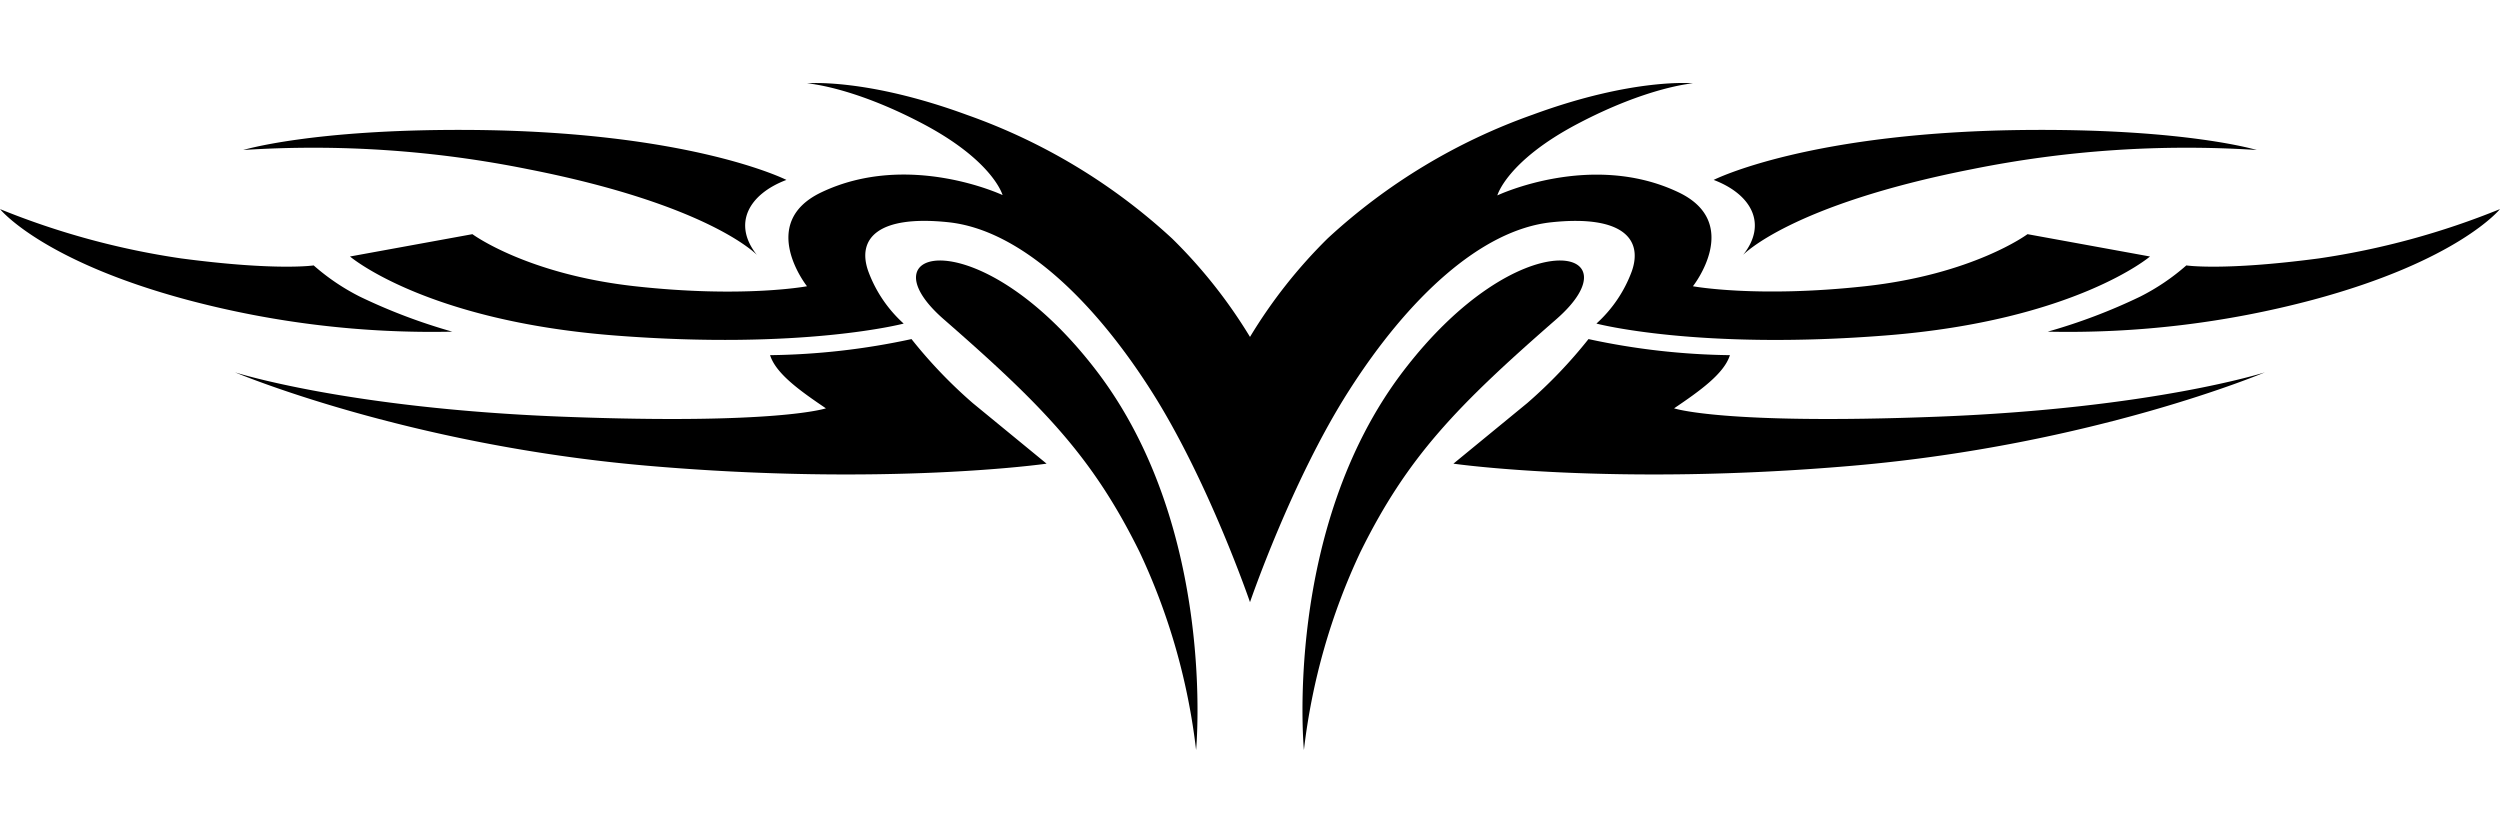 <svg id="Layer_1" data-name="Layer 1" xmlns="http://www.w3.org/2000/svg" viewBox="0 0 300 100"><path d="M150,72.26s5-14.63,11.88-25.39c7.07-11.08,15.83-19.31,24.31-20.2s11,2,9.62,5.9a15.81,15.81,0,0,1-4.24,6.26s12.15,3.21,34.78,1.42S258,30.78,258,30.78l-14.7-2.68s-6.5,4.83-19.51,6.25-20.64,0-20.64,0,6-7.57-1.7-11.26c-10.46-5-21.77.36-21.77.36s1.13-4.11,9.61-8.58S203.16,10,203.16,10s-7.07-.71-19.23,3.76a71.29,71.29,0,0,0-24.6,14.84A60.41,60.41,0,0,0,150,40.43h0a60.41,60.41,0,0,0-9.33-11.79,71.2,71.2,0,0,0-24.6-14.84C103.91,9.33,96.84,10,96.84,10s5.37.36,13.86,4.83,9.61,8.58,9.61,8.58S109,18.09,98.54,23.09c-7.71,3.69-1.7,11.26-1.7,11.26s-7.63,1.44-20.64,0S56.69,28.1,56.69,28.1L42,30.78s9,7.69,31.67,9.47,34.77-1.42,34.77-1.42a15.81,15.81,0,0,1-4.24-6.26c-1.41-3.93,1.14-6.8,9.62-5.9s17.25,9.12,24.31,20.2C145,57.63,150,72.26,150,72.26Z"/><path d="M109.38,40.69a57.46,57.46,0,0,0,7.35,7.68l8.86,7.27s-19.13,2.75-48,.24-49.39-11.2-49.39-11.2S41.61,49,67.44,50,99.11,49,99.11,49c-3.06-2.07-6-4.15-6.7-6.38A84.87,84.87,0,0,0,109.38,40.69Z"/><path d="M190.62,40.69a57.46,57.46,0,0,1-7.35,7.68l-8.86,7.27s19.13,2.75,48,.24,49.38-11.2,49.38-11.2S258.39,49,232.56,50,200.89,49,200.89,49c3.06-2.07,6-4.15,6.7-6.38A84.87,84.87,0,0,1,190.62,40.69Z"/><path d="M143.53,90s2.54-26.46-11.88-45.41c-14-18.38-28.42-15-18.38-6.26,11.88,10.37,17.82,16.45,23.47,27.89A76.39,76.39,0,0,1,143.53,90Z"/><path d="M156.47,90s-2.54-26.46,11.88-45.41c14-18.38,28.42-15,18.38-6.26-11.88,10.37-17.82,16.45-23.47,27.89A76.39,76.39,0,0,0,156.47,90Z"/><path d="M29.19,18s8.2-2.5,26.86-2.41c26.76.13,38.32,6,38.32,6-4.53,1.71-6.51,5.28-3.54,9,0,0-5.65-6-27.43-10.28A130.12,130.12,0,0,0,29.19,18Z"/><path d="M270.81,18s-8.2-2.5-26.86-2.41c-26.76.13-38.31,6-38.31,6,4.52,1.71,6.5,5.28,3.53,9,0,0,5.65-6,27.43-10.28A130.12,130.12,0,0,1,270.81,18Z"/><path d="M245.72,39.8a68.39,68.39,0,0,0,11.11-4.21,26.3,26.3,0,0,0,5.53-3.74s4.42.68,15.9-.84A93.65,93.65,0,0,0,300,25.09S295,31.31,277.46,36A113.92,113.92,0,0,1,245.72,39.8Z"/><path d="M54.28,39.8a68.39,68.39,0,0,1-11.11-4.21,26.3,26.3,0,0,1-5.53-3.74s-4.42.68-15.9-.84A93.65,93.65,0,0,1,0,25.09S5,31.31,22.54,36A113.92,113.92,0,0,0,54.28,39.8Z"/></svg>